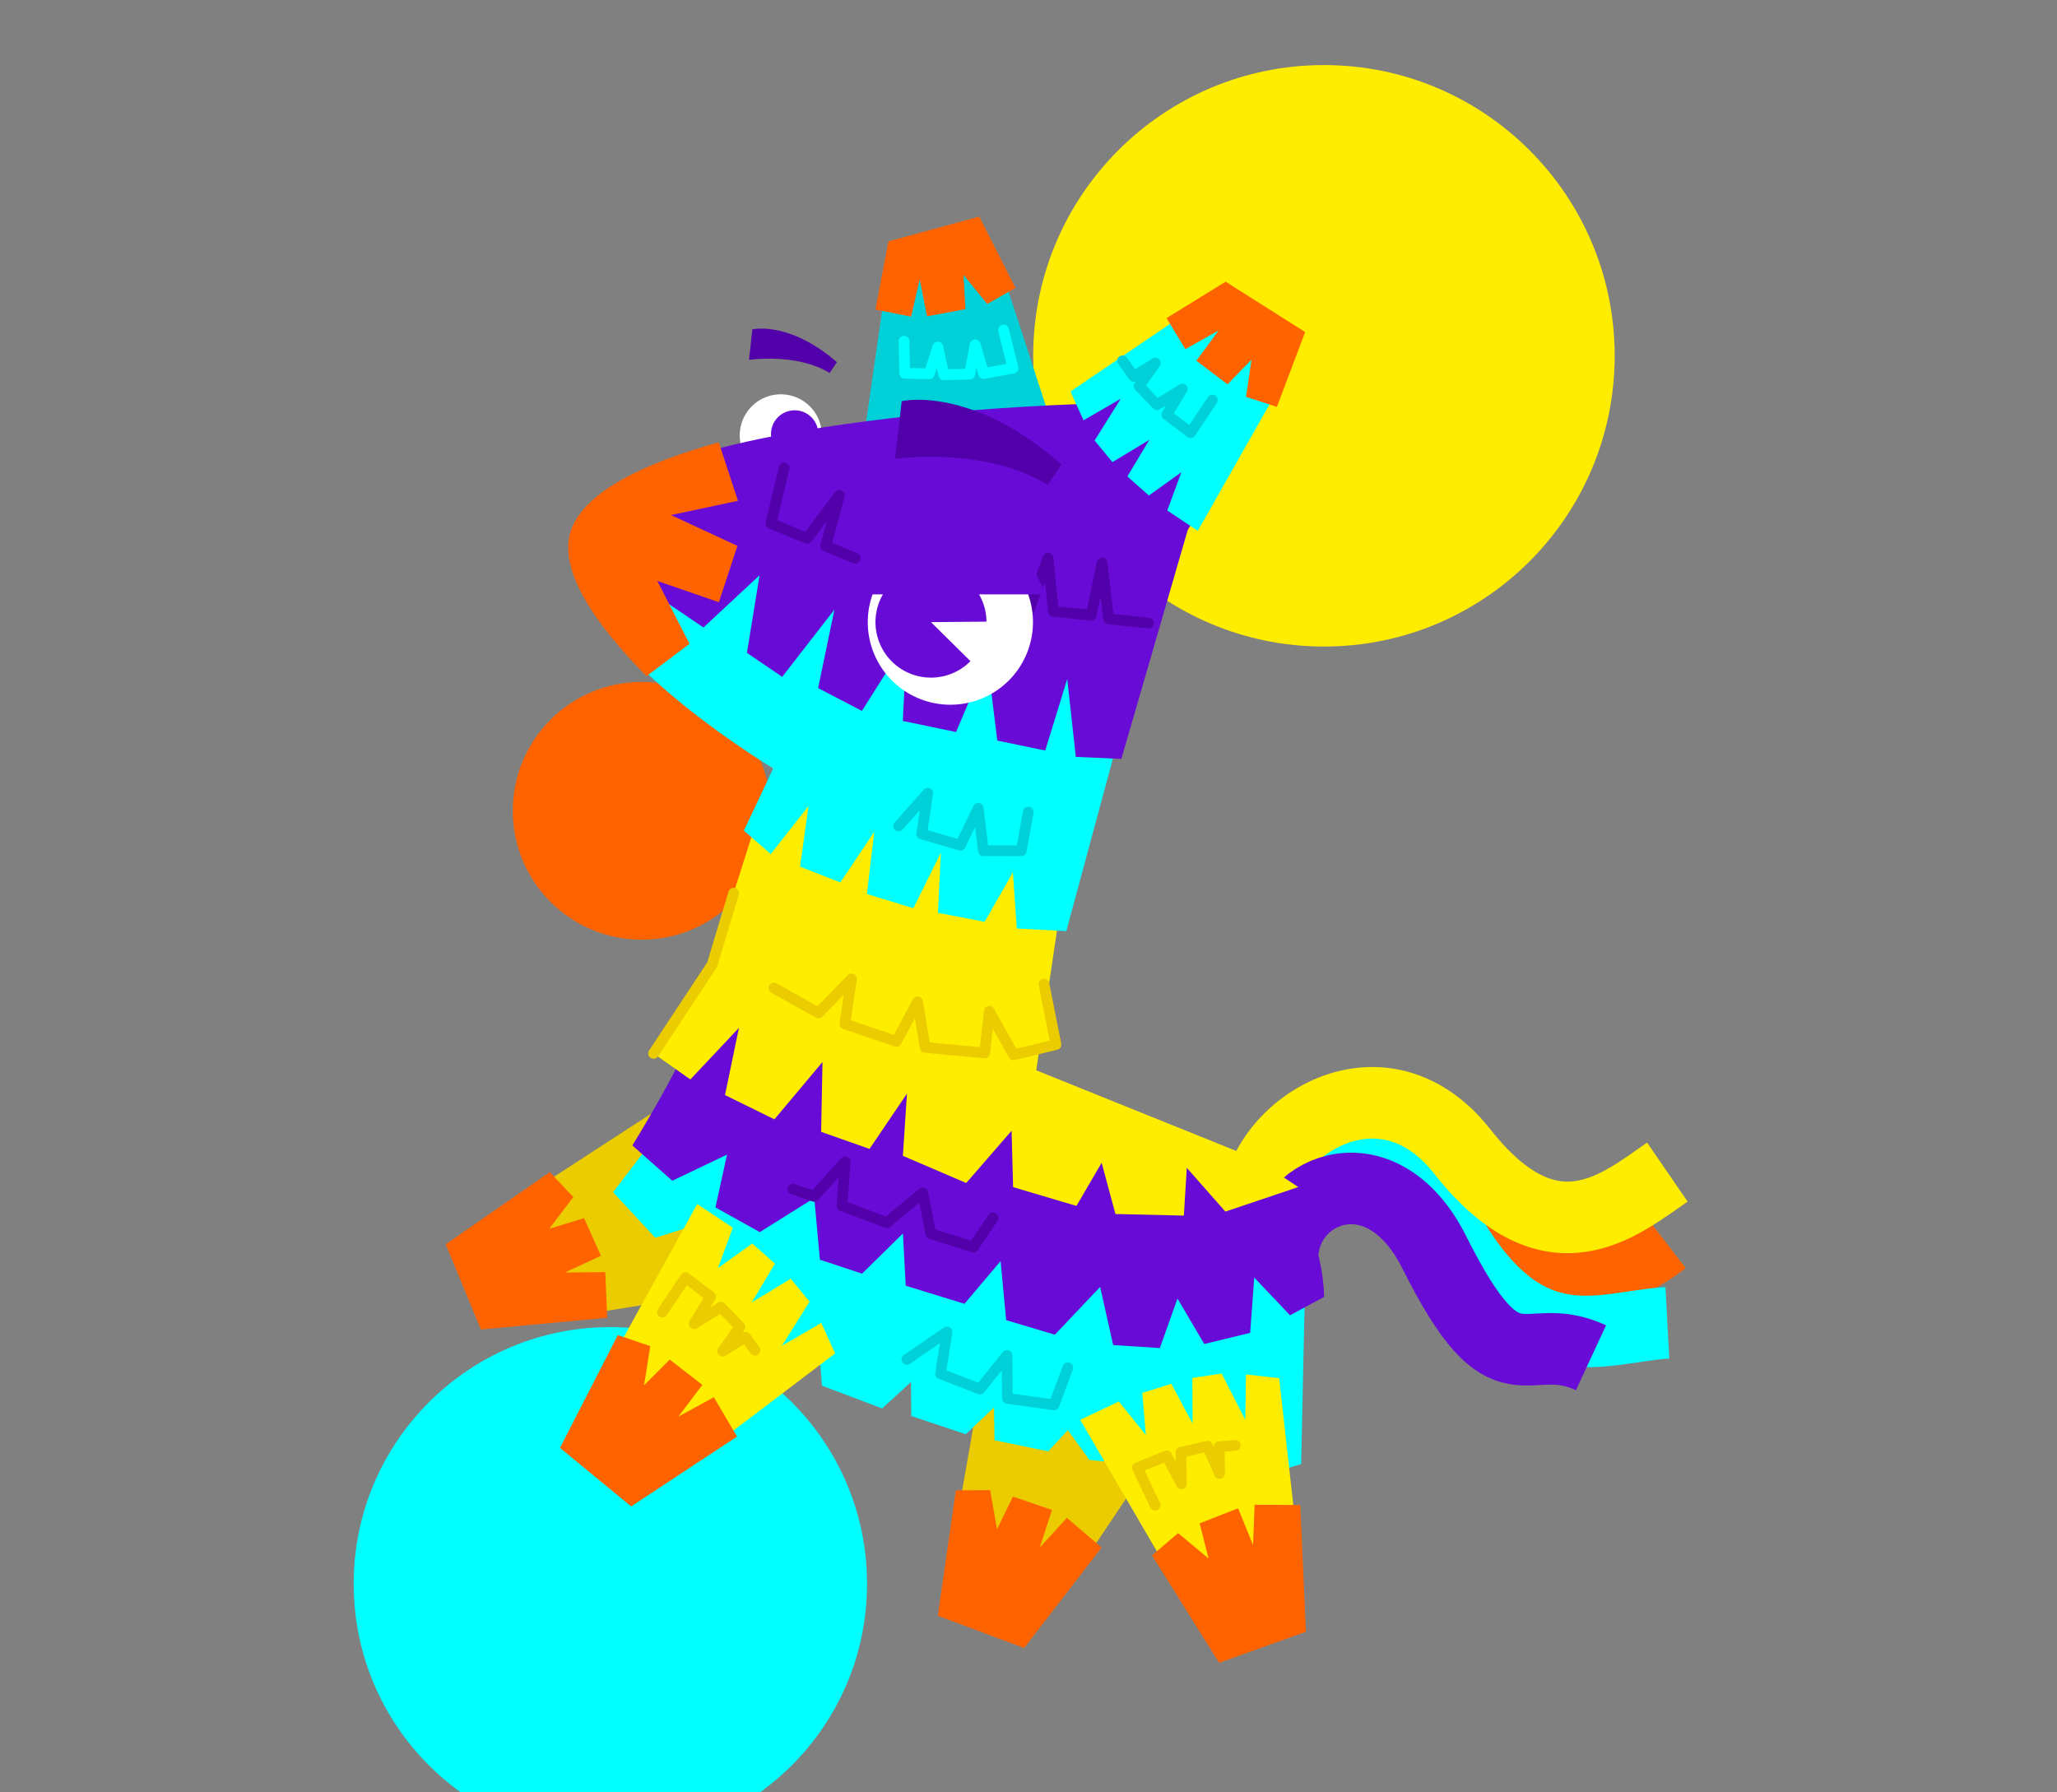 <svg xmlns="http://www.w3.org/2000/svg" xmlns:xlink="http://www.w3.org/1999/xlink" width="575" height="501" viewBox="0 0 575 501"><rect x="0" y="0" width="575" height="501" fill="#808080" stroke="none"/><defs><clipPath id="a"><rect width="575" height="501" transform="translate(0.791 -0.332)" fill="#fff"/></clipPath></defs><g transform="translate(-0.791 0.332)" clip-path="url(#a)"><g transform="translate(-1336.209 -785.332)"><circle cx="81.273" cy="81.273" r="81.273" transform="translate(1625.813 803.191)" fill="#ffed00"/><circle cx="71.752" cy="71.752" r="71.752" transform="translate(1435.864 1155.981)" fill="aqua"/><circle cx="36.028" cy="36.028" r="36.028" transform="translate(1480.343 975.623)" fill="#ff6300"/><path d="M1692.714,1128.057c-1.318-24.332,30.744-39.247,47.72-13.179,22.943,35.231,46.284,28.558,61.674,16.707" fill="none" stroke="#ff6300" stroke-miterlimit="10" stroke-width="20"/><path d="M1695.595,1130.308c-2.314-18.14,29.65-32.868,43.462-6.1,22.814,44.211,45.238,31.576,64.027,30.579" fill="none" stroke="aqua" stroke-miterlimit="10" stroke-width="20"/><path d="M1689.792,1130.042c-9.382-22.635,30.379-55.64,55.943-23.173,24.978,31.722,44.172,14.823,57.349,5.781" fill="none" stroke="#ffed00" stroke-miterlimit="10" stroke-width="20"/><path d="M1695.613,1134.716c1.712-18.206,28.079-28.08,42.3.332,20.726,41.409,24.911,20.733,43.826,29.5" fill="none" stroke="#690bd6" stroke-miterlimit="10" stroke-width="20"/><path d="M1552.82,917.928a11.482,11.482,0,1,0-8.776-13.662A11.483,11.483,0,0,0,1552.82,917.928Z" fill="#fff"/><path d="M1560.541,899.847a6.61,6.61,0,0,1,5.2,6.4l-6.608.059,4.7,4.645a6.608,6.608,0,1,1-3.293-11.1Z" fill="#690bd6"/><path d="M1469.691,1128.354l57.856-37.573,5.645,10.523-9,8.011,11.711-1.551,2.946,7.971-10.823,6.48,12.721-.682,1.639,8.12-12.64,7.24,12.714-.443-.6,9.324-62.425,10.009Z" fill="#eacc00"/><path d="M1471.431,1156.646l35.305-3.284-.545-12.756-11.274.111,10.065-4.667-4.717-10.534-9.7,2.958,6.688-8.84-6.561-6.984-29.107,20.19Z" fill="#ff6300"/><path d="M1601.385,1227.673l11.921-67.948,11.548,3.038-.268,12.044,6.844-9.628,7.842,3.275-2.631,12.337,8.169-9.776,7.06,4.333-3.314,14.184,8.339-9.607,6.417,6.791-35.209,52.51Z" fill="#eacc00"/><path d="M1623.279,1245.677l21.653-28.078-9.707-8.293-7.6,8.328,3.442-10.547-10.924-3.725-4.447,9.117-1.913-10.919-9.582.043-5.055,35.061Z" fill="#ff6300"/><path d="M1615.032,854.545l16.5,50.643-53.114,2.482,7.356-50.967Z" fill="#00d1d8"/><path d="M1585.341,852.477l-3.62,19.066,9.96,1.97,2.413-10.394,2.047,10.3,10.74-1.988-.555-9.584,6.639,8.123,7.887-4.476-10.12-19.945Z" fill="#ff6300"/><path d="M1617.532,877.263l2.619,10.651-8.213,1.5-2.349-8.035-1.537,8.195-7.217.19-1.694-7.727-2.38,7.447-6.864-.131-.18-8.954" fill="none" stroke="aqua" stroke-linecap="round" stroke-linejoin="round" stroke-width="3"/><path d="M1701.993,1135.413l-1.276,58.836-11.688,3.579-47.5-4.717-6.034-8.326-5.482,5.934-15-3.115-.165-9.157-7.871,7.488-15.245-5.1-.084-9.514-8.057,7.394-16.826-6.356-.734-9.325-15.579,1.719-23.052-28.35,3.178-8.65-10.414,3.252-11.78-12.734,9.525-12.482,23.724-24.172Z" fill="aqua"/><path d="M1513.765,1105.2s14.6-23.507,18.029-34.654l13.356-44.239,82.645,28.424-9.935,29.311,72.217,27.737c17.369,12.38,17.038,35.779,17.038,35.779l-9.515,5.117-9.994-10.542-1.145,15.456-12.831,3.117-7.48-12.7-4.94,13.842-13.039-.85-3.647-16.245-12.656,13.351-13.611-4.066-1.555-16.509-10.1,11.944-16.428-5.064-.773-14.616-11.42,11.243-11.788-3.893-1.581-17.248-15.224,9.538-12.4-6.912,3.237-14.755-15.3,7.3Z" fill="#690bd6"/><path d="M1499.22,933.542c11.988-31.1,143.319-35.694,143.319-35.694l38.678-31.88,20.406,12.921-32.6,54.209-35.477,104.662-6.884,46.438,61.186,24.674,12.07,7.955-20.386,6.865-10.789-12.239-.814,13.357-19.121-.442-3.862-14.329-7.037,12.065-17.709-5.247-.425-15.771-12.686,14.616-17.708-7.6,1.153-17.4-10.478,15.467-13.517-4.768.376-19.526-13.444,16.027-13.809-6.788,3.9-18.793-13.584,14.43-10.289-7.271,16.367-25.869,17.087-53.8S1490.481,956.215,1499.22,933.542Z" fill="#ffed00"/><path d="M1667.26,926.124l-32.193,119.17-13.841-.734-1.089-15.68-7.9,13.814-13.065-2.521.829-16.813-7.686,15.523-12.985-3.977,2.041-17.339-9.473,14.117-11.25-4.411,2.35-16.945-10.549,13.417-7.511-6.551,8.208-17.383s-60.235-36.051-54.732-62.549S1667.26,926.124,1667.26,926.124Z" fill="aqua"/><path d="M1642.539,897.848l28.468-23.464,17.38,26.516-19.361,32.2-18.571,64.051-12.726-.57-2.4-21.767-6.158,19.99-13.391-2.781-2.83-22.921-8.7,20.526-14.879-3.091,1.107-22.663-12.541,19.853-12.243-6.376,4.559-21.946-14.6,18.8-9.86-6.705,3.536-21.7-15.693,14.608-15.148-10.282,5.7-17.778-13.473,10.688-9.369-7.2L1500,929C1522.683,900.326,1642.539,897.848,1642.539,897.848Z" fill="#690bd6"/><path d="M1658.068,959.2l-11.176-1.2-1.838-15.6-3.03,14.588-10.567-1.074-1.5-14.889-5.508,15.035-12.65-3.268-.815-17.469" fill="none" stroke="#5200a9" stroke-linecap="round" stroke-linejoin="round" stroke-width="3"/><path d="M1597.745,981.471A23.088,23.088,0,1,0,1580.1,954,23.089,23.089,0,0,0,1597.745,981.471Z" fill="#fff"/><path d="M1698.1,887.061l-26.276,46.33-8.53-5.686,3.94-10.7-9.085,6.515-6.013-5.341,6.146-10.234-10.316,6.24-4.988-6.048,7.325-11.678-10.417,6.037-3.657-8.051,40.547-27.539Z" fill="aqua"/><path d="M1679.608,863.74l-16.521,10.183,5.26,8.684,9.3-5.226-6.225,8.455,8.71,6.591,6.7-6.872-1.523,10.38,8.623,2.807,7.906-20.922Z" fill="#ff6300"/><path d="M1675.9,896.836l-6.1,9.116-6.648-5.051,4.35-7.152-7.088,4.391-5.006-5.2,4.564-6.461-6.057,3.734-3.121-4.363" fill="none" stroke="#00d1d8" stroke-linecap="round" stroke-linejoin="round" stroke-width="3"/><path d="M1498.568,1181.97l33.338-60.4,9.936,6.623-4.164,11.3,9.6-6.884,6.354,5.643-6.495,10.814,10.9-6.594,5.271,6.39-7.74,12.34,11.007-6.379,3.864,8.507-50.351,38.233Z" fill="#ffed00"/><path d="M1513.43,1206.107l29.6-19.527-6.489-11-9.893,5.409,6.68-8.858-9.122-7.07-7.167,7.179,1.735-10.948-9.077-3.071-16.165,31.521Z" fill="#ff6300"/><path d="M1522.177,1151.768l6.446-9.632,7.025,5.337-4.6,7.557,7.489-4.639,5.29,5.5-4.823,6.827,6.4-3.946,2.611,3.649" fill="#ffed00" stroke="#eacc00" stroke-linecap="round" stroke-linejoin="round" stroke-width="3"/><path d="M1496.768,932.809c4.066-10.547,20.375-18.374,41.147-24.162l5.368,16.358-18.722,3.969,18.565,8.627-5.177,15.746-17.213-5.959,9.007,17.586-12.021,9.044C1503.751,959.863,1492.437,944.045,1496.768,932.809Z" fill="#ff6300"/><path d="M1576.025,941.04l-8.233-3.4,3.833-14.159-9,12.024-10.147-4.192,3.714-15.5" fill="none" stroke="#5200a9" stroke-linecap="round" stroke-linejoin="round" stroke-width="3"/><path d="M1600.544,943.75a15.52,15.52,0,0,1,12.214,15.024l-15.515.138,11.034,10.908a15.517,15.517,0,1,1-7.733-26.07Z" fill="#690bd6"/><path d="M1633.711,914.847c-25.351-22.292-44.648-17.706-44.648-17.706l-1.894,16.122s25.3-3.552,42.659,7.279Z" fill="#5200a9"/><path d="M1570.938,886.235c-13.472-11.657-23.637-9.156-23.637-9.156l-.931,8.516s13.334-1.981,22.543,3.662Z" fill="#5200a9"/><path d="M1624.43,1012l-1.934,10.818-10.614-.007-1.425-11.871-5,10.349-10.817-3.162,1.691-11.4-8.12,9.161" fill="none" stroke="#00d1d8" stroke-linecap="round" stroke-linejoin="round" stroke-width="3"/><path d="M1635.492,1167.34l-3.862,10.385-13.032-1.818-.118-12-7.557,9.4-11.028-4.274,1.825-11.711-11.229,7.688" fill="none" stroke="#00d1d8" stroke-linecap="round" stroke-linejoin="round" stroke-width="3"/><path d="M1673.706,1241.511l-34.75-59.595,10.782-5.132,7.569,9.372-.987-11.772,8.1-2.56,5.952,11.121-.07-12.739,8.189-1.247,6.624,12.973.169-12.72,9.284,1.046,7,62.833Z" fill="#ffed00"/><path d="M1702.049,1241.132l-1.584-35.422-12.767-.069-.43,11.266-4.178-10.278-10.748,4.205,2.488,9.834-8.509-7.1-7.291,6.217,18.768,30.043Z" fill="#ff6300"/><path d="M1659.887,1205.754l-4.963-10.473,8.184-3.294,4.13,7.822L1667.1,1191l7.431-1.722,3.387,7.641-.1-7.517,4.472-.37" fill="#ffed00" stroke="#eacc00" stroke-linecap="round" stroke-linejoin="round" stroke-width="3"/><path d="M1628.823,1060.109l3.35,16.89-11.838,2.876-6.806-12.178-1.275,11.642-16.634-1.55-2.119-12.729-5.917,11.059-14.414-4.9,1.849-12.571-9.216,9.517-12.46-6.97" fill="#ffed00" stroke="#eacc00" stroke-linecap="round" stroke-linejoin="round" stroke-width="3"/><path d="M1614.583,1125.43l-5.485,8.159-11.911-3.722-2.239-11.406-10.044,8.311-12.543-4.685.89-12.291-8.656,9.639-5.942-2.03" fill="#690bd6" stroke="#5200a9" stroke-linecap="round" stroke-linejoin="round" stroke-width="3"/><path d="M1542.077,1034.675l-5.989,19.944-16.392,24.858" fill="none" stroke="#eacc00" stroke-linecap="round" stroke-linejoin="round" stroke-width="3"/><path d="M1578.416,951.152h50.839s-6.6-20.317-26.6-20.317S1578.416,951.152,1578.416,951.152Z" fill="#690bd6"/></g></g></svg>